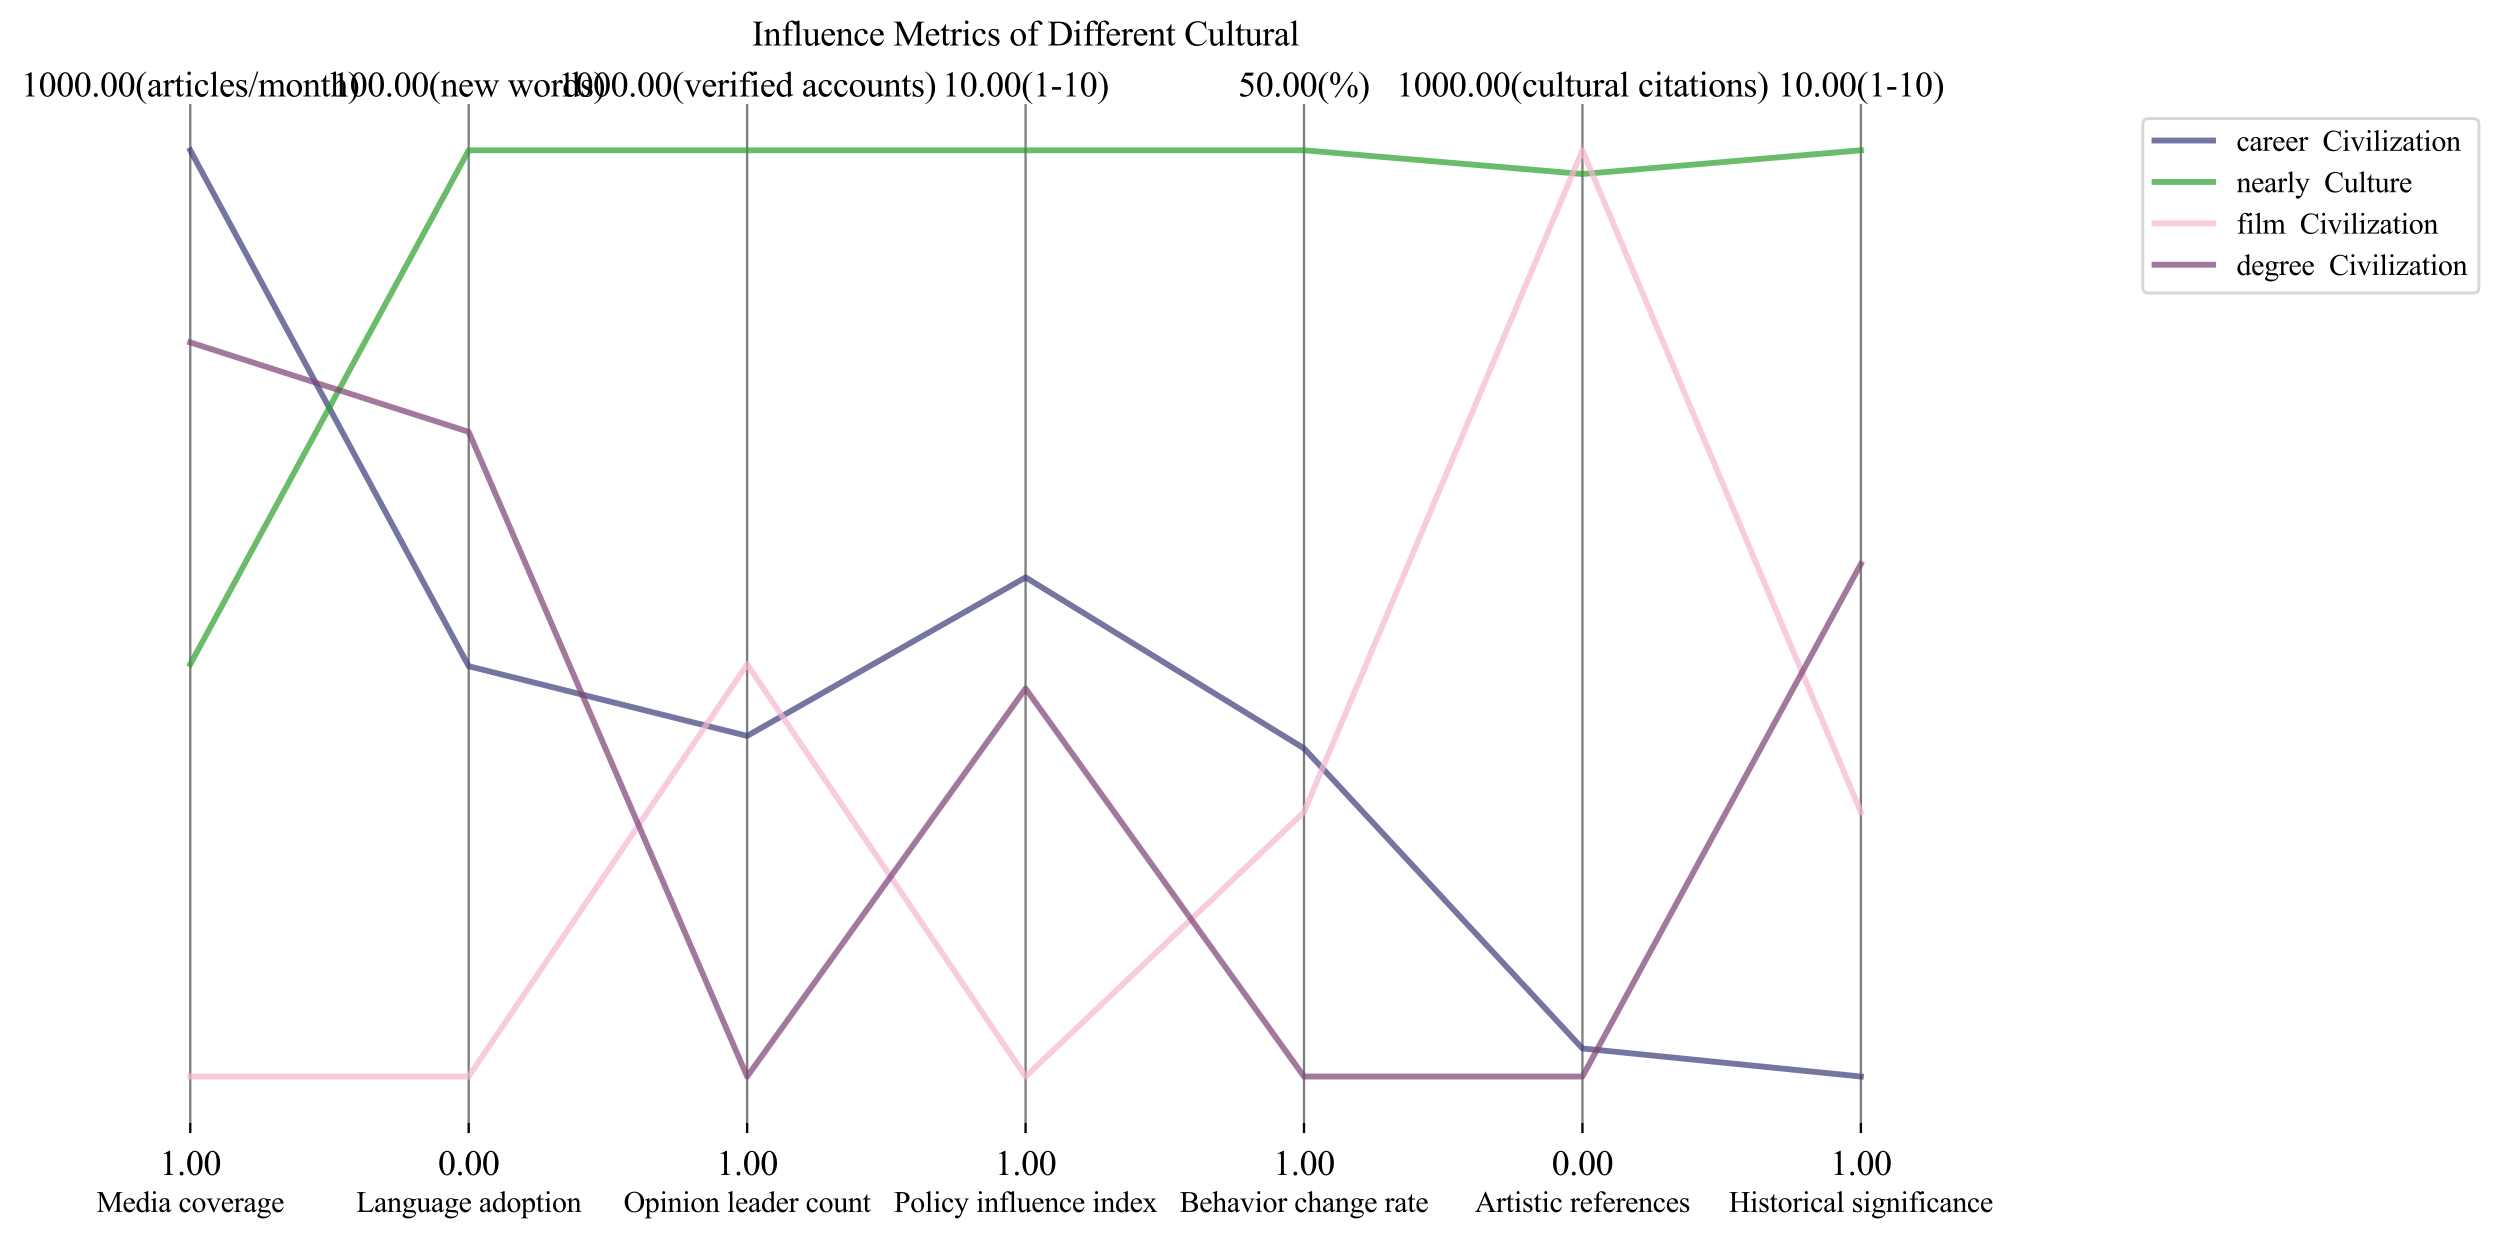 <?xml version="1.0" encoding="utf-8" standalone="no"?>
<!DOCTYPE svg PUBLIC "-//W3C//DTD SVG 1.1//EN"
  "http://www.w3.org/Graphics/SVG/1.1/DTD/svg11.dtd">
<svg xmlns:xlink="http://www.w3.org/1999/xlink" width="854.325pt" height="423.514pt" viewBox="0 0 854.325 423.514" xmlns="http://www.w3.org/2000/svg" version="1.1">
 <defs>
  <style type="text/css">*{stroke-linejoin: round; stroke-linecap: butt}</style>
 </defs>
 <g id="figure_1">
  <g id="patch_1">
   <path d="M 0 423.514 
L 854.325 423.514 
L 854.325 0 
L 0 0 
z
" style="fill: #ffffff"/>
  </g>
  <g id="axes_1">
   <g id="patch_2">
    <path d="M 36.475 383.712 
L 664.462 383.712 
L 664.462 35.532 
L 36.475 35.532 
z
" style="fill: #ffffff"/>
   </g>
   <g id="matplotlib.axis_1">
    <g id="xtick_1">
     <g id="line2d_1">
      <defs>
       <path id="m6f5f447e41" d="M 0 0 
L 0 3.5 
" style="stroke: #000000; stroke-width: 0.8"/>
      </defs>
      <g>
       <use xlink:href="#m6f5f447e41" x="65.02" y="383.712" style="stroke: #000000; stroke-width: 0.8"/>
      </g>
     </g>
     <g id="text_1">
      <!-- Media coverage -->
      <g transform="translate(32.953 414.156) scale(0.1 -0.1)">
       <defs>
        <path id="TimesNewRomanPSMT-4d" d="M 2619 0 
L 981 3566 
L 981 734 
Q 981 344 1066 247 
Q 1181 116 1431 116 
L 1581 116 
L 1581 0 
L 106 0 
L 106 116 
L 256 116 
Q 525 116 638 278 
Q 706 378 706 734 
L 706 3503 
Q 706 3784 644 3909 
Q 600 4000 483 4061 
Q 366 4122 106 4122 
L 106 4238 
L 1306 4238 
L 2844 922 
L 4356 4238 
L 5556 4238 
L 5556 4122 
L 5409 4122 
Q 5138 4122 5025 3959 
Q 4956 3859 4956 3503 
L 4956 734 
Q 4956 344 5044 247 
Q 5159 116 5409 116 
L 5556 116 
L 5556 0 
L 3756 0 
L 3756 116 
L 3906 116 
Q 4178 116 4288 278 
Q 4356 378 4356 734 
L 4356 3566 
L 2722 0 
L 2619 0 
z
" transform="scale(0.016)"/>
        <path id="TimesNewRomanPSMT-65" d="M 681 1784 
Q 678 1147 991 784 
Q 1303 422 1725 422 
Q 2006 422 2214 576 
Q 2422 731 2563 1106 
L 2659 1044 
Q 2594 616 2278 264 
Q 1963 -88 1488 -88 
Q 972 -88 605 314 
Q 238 716 238 1394 
Q 238 2128 614 2539 
Q 991 2950 1559 2950 
Q 2041 2950 2350 2633 
Q 2659 2316 2659 1784 
L 681 1784 
z
M 681 1966 
L 2006 1966 
Q 1991 2241 1941 2353 
Q 1863 2528 1708 2628 
Q 1553 2728 1384 2728 
Q 1125 2728 920 2526 
Q 716 2325 681 1966 
z
" transform="scale(0.016)"/>
        <path id="TimesNewRomanPSMT-64" d="M 2222 322 
Q 2013 103 1813 7 
Q 1613 -88 1381 -88 
Q 913 -88 563 304 
Q 213 697 213 1313 
Q 213 1928 600 2439 
Q 988 2950 1597 2950 
Q 1975 2950 2222 2709 
L 2222 3238 
Q 2222 3728 2198 3840 
Q 2175 3953 2125 3993 
Q 2075 4034 2000 4034 
Q 1919 4034 1784 3984 
L 1744 4094 
L 2597 4444 
L 2738 4444 
L 2738 1134 
Q 2738 631 2761 520 
Q 2784 409 2836 365 
Q 2888 322 2956 322 
Q 3041 322 3181 375 
L 3216 266 
L 2366 -88 
L 2222 -88 
L 2222 322 
z
M 2222 541 
L 2222 2016 
Q 2203 2228 2109 2403 
Q 2016 2578 1861 2667 
Q 1706 2756 1559 2756 
Q 1284 2756 1069 2509 
Q 784 2184 784 1559 
Q 784 928 1059 592 
Q 1334 256 1672 256 
Q 1956 256 2222 541 
z
" transform="scale(0.016)"/>
        <path id="TimesNewRomanPSMT-69" d="M 928 4444 
Q 1059 4444 1151 4351 
Q 1244 4259 1244 4128 
Q 1244 3997 1151 3903 
Q 1059 3809 928 3809 
Q 797 3809 703 3903 
Q 609 3997 609 4128 
Q 609 4259 701 4351 
Q 794 4444 928 4444 
z
M 1188 2947 
L 1188 647 
Q 1188 378 1227 289 
Q 1266 200 1342 156 
Q 1419 113 1622 113 
L 1622 0 
L 231 0 
L 231 113 
Q 441 113 512 153 
Q 584 194 626 287 
Q 669 381 669 647 
L 669 1750 
Q 669 2216 641 2353 
Q 619 2453 572 2492 
Q 525 2531 444 2531 
Q 356 2531 231 2484 
L 188 2597 
L 1050 2947 
L 1188 2947 
z
" transform="scale(0.016)"/>
        <path id="TimesNewRomanPSMT-61" d="M 1822 413 
Q 1381 72 1269 19 
Q 1100 -59 909 -59 
Q 613 -59 420 144 
Q 228 347 228 678 
Q 228 888 322 1041 
Q 450 1253 767 1440 
Q 1084 1628 1822 1897 
L 1822 2009 
Q 1822 2438 1686 2597 
Q 1550 2756 1291 2756 
Q 1094 2756 978 2650 
Q 859 2544 859 2406 
L 866 2225 
Q 866 2081 792 2003 
Q 719 1925 600 1925 
Q 484 1925 411 2006 
Q 338 2088 338 2228 
Q 338 2497 613 2722 
Q 888 2947 1384 2947 
Q 1766 2947 2009 2819 
Q 2194 2722 2281 2516 
Q 2338 2381 2338 1966 
L 2338 994 
Q 2338 584 2353 492 
Q 2369 400 2405 369 
Q 2441 338 2488 338 
Q 2538 338 2575 359 
Q 2641 400 2828 588 
L 2828 413 
Q 2478 -56 2159 -56 
Q 2006 -56 1915 50 
Q 1825 156 1822 413 
z
M 1822 616 
L 1822 1706 
Q 1350 1519 1213 1441 
Q 966 1303 859 1153 
Q 753 1003 753 825 
Q 753 600 887 451 
Q 1022 303 1197 303 
Q 1434 303 1822 616 
z
" transform="scale(0.016)"/>
        <path id="TimesNewRomanPSMT-20" transform="scale(0.016)"/>
        <path id="TimesNewRomanPSMT-63" d="M 2631 1088 
Q 2516 522 2178 217 
Q 1841 -88 1431 -88 
Q 944 -88 581 321 
Q 219 731 219 1428 
Q 219 2103 620 2525 
Q 1022 2947 1584 2947 
Q 2006 2947 2278 2723 
Q 2550 2500 2550 2259 
Q 2550 2141 2473 2067 
Q 2397 1994 2259 1994 
Q 2075 1994 1981 2113 
Q 1928 2178 1911 2362 
Q 1894 2547 1784 2644 
Q 1675 2738 1481 2738 
Q 1169 2738 978 2506 
Q 725 2200 725 1697 
Q 725 1184 976 792 
Q 1228 400 1656 400 
Q 1963 400 2206 609 
Q 2378 753 2541 1131 
L 2631 1088 
z
" transform="scale(0.016)"/>
        <path id="TimesNewRomanPSMT-6f" d="M 1600 2947 
Q 2250 2947 2644 2453 
Q 2978 2031 2978 1484 
Q 2978 1100 2793 706 
Q 2609 313 2286 112 
Q 1963 -88 1566 -88 
Q 919 -88 538 428 
Q 216 863 216 1403 
Q 216 1797 411 2186 
Q 606 2575 925 2761 
Q 1244 2947 1600 2947 
z
M 1503 2744 
Q 1338 2744 1170 2645 
Q 1003 2547 900 2300 
Q 797 2053 797 1666 
Q 797 1041 1045 587 
Q 1294 134 1700 134 
Q 2003 134 2200 384 
Q 2397 634 2397 1244 
Q 2397 2006 2069 2444 
Q 1847 2744 1503 2744 
z
" transform="scale(0.016)"/>
        <path id="TimesNewRomanPSMT-76" d="M 53 2863 
L 1400 2863 
L 1400 2747 
L 1313 2747 
Q 1191 2747 1127 2687 
Q 1063 2628 1063 2528 
Q 1063 2419 1128 2269 
L 1794 688 
L 2463 2328 
Q 2534 2503 2534 2594 
Q 2534 2638 2509 2666 
Q 2475 2713 2422 2730 
Q 2369 2747 2206 2747 
L 2206 2863 
L 3141 2863 
L 3141 2747 
Q 2978 2734 2916 2681 
Q 2806 2588 2719 2369 
L 1703 -88 
L 1575 -88 
L 553 2328 
Q 484 2497 421 2570 
Q 359 2644 263 2694 
Q 209 2722 53 2747 
L 53 2863 
z
" transform="scale(0.016)"/>
        <path id="TimesNewRomanPSMT-72" d="M 1038 2947 
L 1038 2303 
Q 1397 2947 1775 2947 
Q 1947 2947 2059 2842 
Q 2172 2738 2172 2600 
Q 2172 2478 2090 2393 
Q 2009 2309 1897 2309 
Q 1788 2309 1652 2417 
Q 1516 2525 1450 2525 
Q 1394 2525 1328 2463 
Q 1188 2334 1038 2041 
L 1038 669 
Q 1038 431 1097 309 
Q 1138 225 1241 169 
Q 1344 113 1538 113 
L 1538 0 
L 72 0 
L 72 113 
Q 291 113 397 181 
Q 475 231 506 341 
Q 522 394 522 644 
L 522 1753 
Q 522 2253 501 2348 
Q 481 2444 426 2487 
Q 372 2531 291 2531 
Q 194 2531 72 2484 
L 41 2597 
L 906 2947 
L 1038 2947 
z
" transform="scale(0.016)"/>
        <path id="TimesNewRomanPSMT-67" d="M 966 1044 
Q 703 1172 562 1401 
Q 422 1631 422 1909 
Q 422 2334 742 2640 
Q 1063 2947 1563 2947 
Q 1972 2947 2272 2747 
L 2878 2747 
Q 3013 2747 3034 2739 
Q 3056 2731 3066 2713 
Q 3084 2684 3084 2613 
Q 3084 2531 3069 2500 
Q 3059 2484 3036 2475 
Q 3013 2466 2878 2466 
L 2506 2466 
Q 2681 2241 2681 1891 
Q 2681 1491 2375 1206 
Q 2069 922 1553 922 
Q 1341 922 1119 984 
Q 981 866 932 777 
Q 884 688 884 625 
Q 884 572 936 522 
Q 988 472 1138 450 
Q 1225 438 1575 428 
Q 2219 413 2409 384 
Q 2700 344 2873 169 
Q 3047 -6 3047 -263 
Q 3047 -616 2716 -925 
Q 2228 -1381 1444 -1381 
Q 841 -1381 425 -1109 
Q 191 -953 191 -784 
Q 191 -709 225 -634 
Q 278 -519 444 -313 
Q 466 -284 763 25 
Q 600 122 533 198 
Q 466 275 466 372 
Q 466 481 555 628 
Q 644 775 966 1044 
z
M 1509 2797 
Q 1278 2797 1122 2612 
Q 966 2428 966 2047 
Q 966 1553 1178 1281 
Q 1341 1075 1591 1075 
Q 1828 1075 1981 1253 
Q 2134 1431 2134 1813 
Q 2134 2309 1919 2591 
Q 1759 2797 1509 2797 
z
M 934 0 
Q 788 -159 713 -296 
Q 638 -434 638 -550 
Q 638 -700 819 -813 
Q 1131 -1006 1722 -1006 
Q 2284 -1006 2551 -807 
Q 2819 -609 2819 -384 
Q 2819 -222 2659 -153 
Q 2497 -84 2016 -72 
Q 1313 -53 934 0 
z
" transform="scale(0.016)"/>
       </defs>
       <use xlink:href="#TimesNewRomanPSMT-4d"/>
       <use xlink:href="#TimesNewRomanPSMT-65" transform="translate(88.916 0)"/>
       <use xlink:href="#TimesNewRomanPSMT-64" transform="translate(133.301 0)"/>
       <use xlink:href="#TimesNewRomanPSMT-69" transform="translate(183.301 0)"/>
       <use xlink:href="#TimesNewRomanPSMT-61" transform="translate(211.084 0)"/>
       <use xlink:href="#TimesNewRomanPSMT-20" transform="translate(255.469 0)"/>
       <use xlink:href="#TimesNewRomanPSMT-63" transform="translate(280.469 0)"/>
       <use xlink:href="#TimesNewRomanPSMT-6f" transform="translate(324.854 0)"/>
       <use xlink:href="#TimesNewRomanPSMT-76" transform="translate(374.854 0)"/>
       <use xlink:href="#TimesNewRomanPSMT-65" transform="translate(424.854 0)"/>
       <use xlink:href="#TimesNewRomanPSMT-72" transform="translate(469.238 0)"/>
       <use xlink:href="#TimesNewRomanPSMT-61" transform="translate(502.539 0)"/>
       <use xlink:href="#TimesNewRomanPSMT-67" transform="translate(546.924 0)"/>
       <use xlink:href="#TimesNewRomanPSMT-65" transform="translate(596.924 0)"/>
      </g>
     </g>
    </g>
    <g id="xtick_2">
     <g id="line2d_2">
      <g>
       <use xlink:href="#m6f5f447e41" x="160.17" y="383.712" style="stroke: #000000; stroke-width: 0.8"/>
      </g>
     </g>
     <g id="text_2">
      <!-- Language adoption -->
      <g transform="translate(121.71 414.156) scale(0.1 -0.1)">
       <defs>
        <path id="TimesNewRomanPSMT-4c" d="M 3669 1172 
L 3772 1150 
L 3409 0 
L 128 0 
L 128 116 
L 288 116 
Q 556 116 672 291 
Q 738 391 738 753 
L 738 3488 
Q 738 3884 650 3984 
Q 528 4122 288 4122 
L 128 4122 
L 128 4238 
L 2047 4238 
L 2047 4122 
Q 1709 4125 1573 4059 
Q 1438 3994 1388 3894 
Q 1338 3794 1338 3416 
L 1338 753 
Q 1338 494 1388 397 
Q 1425 331 1503 300 
Q 1581 269 1991 269 
L 2300 269 
Q 2788 269 2984 341 
Q 3181 413 3343 595 
Q 3506 778 3669 1172 
z
" transform="scale(0.016)"/>
        <path id="TimesNewRomanPSMT-6e" d="M 1034 2341 
Q 1538 2947 1994 2947 
Q 2228 2947 2397 2830 
Q 2566 2713 2666 2444 
Q 2734 2256 2734 1869 
L 2734 647 
Q 2734 375 2778 278 
Q 2813 200 2889 156 
Q 2966 113 3172 113 
L 3172 0 
L 1756 0 
L 1756 113 
L 1816 113 
Q 2016 113 2095 173 
Q 2175 234 2206 353 
Q 2219 400 2219 647 
L 2219 1819 
Q 2219 2209 2117 2386 
Q 2016 2563 1775 2563 
Q 1403 2563 1034 2156 
L 1034 647 
Q 1034 356 1069 288 
Q 1113 197 1189 155 
Q 1266 113 1500 113 
L 1500 0 
L 84 0 
L 84 113 
L 147 113 
Q 366 113 442 223 
Q 519 334 519 647 
L 519 1709 
Q 519 2225 495 2337 
Q 472 2450 423 2490 
Q 375 2531 294 2531 
Q 206 2531 84 2484 
L 38 2597 
L 900 2947 
L 1034 2947 
L 1034 2341 
z
" transform="scale(0.016)"/>
        <path id="TimesNewRomanPSMT-75" d="M 2709 2863 
L 2709 1128 
Q 2709 631 2732 520 
Q 2756 409 2807 365 
Q 2859 322 2928 322 
Q 3025 322 3147 375 
L 3191 266 
L 2334 -88 
L 2194 -88 
L 2194 519 
Q 1825 119 1631 15 
Q 1438 -88 1222 -88 
Q 981 -88 804 51 
Q 628 191 559 409 
Q 491 628 491 1028 
L 491 2306 
Q 491 2509 447 2587 
Q 403 2666 317 2708 
Q 231 2750 6 2747 
L 6 2863 
L 1009 2863 
L 1009 947 
Q 1009 547 1148 422 
Q 1288 297 1484 297 
Q 1619 297 1789 381 
Q 1959 466 2194 703 
L 2194 2325 
Q 2194 2569 2105 2655 
Q 2016 2741 1734 2747 
L 1734 2863 
L 2709 2863 
z
" transform="scale(0.016)"/>
        <path id="TimesNewRomanPSMT-70" d="M -6 2578 
L 875 2934 
L 994 2934 
L 994 2266 
Q 1216 2644 1439 2795 
Q 1663 2947 1909 2947 
Q 2341 2947 2628 2609 
Q 2981 2197 2981 1534 
Q 2981 794 2556 309 
Q 2206 -88 1675 -88 
Q 1444 -88 1275 -22 
Q 1150 25 994 166 
L 994 -706 
Q 994 -1000 1030 -1079 
Q 1066 -1159 1155 -1206 
Q 1244 -1253 1478 -1253 
L 1478 -1369 
L -22 -1369 
L -22 -1253 
L 56 -1253 
Q 228 -1256 350 -1188 
Q 409 -1153 442 -1076 
Q 475 -1000 475 -688 
L 475 2019 
Q 475 2297 450 2372 
Q 425 2447 370 2484 
Q 316 2522 222 2522 
Q 147 2522 31 2478 
L -6 2578 
z
M 994 2081 
L 994 1013 
Q 994 666 1022 556 
Q 1066 375 1236 237 
Q 1406 100 1666 100 
Q 1978 100 2172 344 
Q 2425 663 2425 1241 
Q 2425 1897 2138 2250 
Q 1938 2494 1663 2494 
Q 1513 2494 1366 2419 
Q 1253 2363 994 2081 
z
" transform="scale(0.016)"/>
        <path id="TimesNewRomanPSMT-74" d="M 1031 3803 
L 1031 2863 
L 1700 2863 
L 1700 2644 
L 1031 2644 
L 1031 788 
Q 1031 509 1111 412 
Q 1191 316 1316 316 
Q 1419 316 1516 380 
Q 1613 444 1666 569 
L 1788 569 
Q 1678 263 1478 108 
Q 1278 -47 1066 -47 
Q 922 -47 784 33 
Q 647 113 581 261 
Q 516 409 516 719 
L 516 2644 
L 63 2644 
L 63 2747 
Q 234 2816 414 2980 
Q 594 3144 734 3369 
Q 806 3488 934 3803 
L 1031 3803 
z
" transform="scale(0.016)"/>
       </defs>
       <use xlink:href="#TimesNewRomanPSMT-4c"/>
       <use xlink:href="#TimesNewRomanPSMT-61" transform="translate(61.084 0)"/>
       <use xlink:href="#TimesNewRomanPSMT-6e" transform="translate(105.469 0)"/>
       <use xlink:href="#TimesNewRomanPSMT-67" transform="translate(155.469 0)"/>
       <use xlink:href="#TimesNewRomanPSMT-75" transform="translate(205.469 0)"/>
       <use xlink:href="#TimesNewRomanPSMT-61" transform="translate(255.469 0)"/>
       <use xlink:href="#TimesNewRomanPSMT-67" transform="translate(299.854 0)"/>
       <use xlink:href="#TimesNewRomanPSMT-65" transform="translate(349.854 0)"/>
       <use xlink:href="#TimesNewRomanPSMT-20" transform="translate(394.238 0)"/>
       <use xlink:href="#TimesNewRomanPSMT-61" transform="translate(419.238 0)"/>
       <use xlink:href="#TimesNewRomanPSMT-64" transform="translate(463.623 0)"/>
       <use xlink:href="#TimesNewRomanPSMT-6f" transform="translate(513.623 0)"/>
       <use xlink:href="#TimesNewRomanPSMT-70" transform="translate(563.623 0)"/>
       <use xlink:href="#TimesNewRomanPSMT-74" transform="translate(613.623 0)"/>
       <use xlink:href="#TimesNewRomanPSMT-69" transform="translate(641.406 0)"/>
       <use xlink:href="#TimesNewRomanPSMT-6f" transform="translate(669.189 0)"/>
       <use xlink:href="#TimesNewRomanPSMT-6e" transform="translate(719.189 0)"/>
      </g>
     </g>
    </g>
    <g id="xtick_3">
     <g id="line2d_3">
      <g>
       <use xlink:href="#m6f5f447e41" x="255.319" y="383.712" style="stroke: #000000; stroke-width: 0.8"/>
      </g>
     </g>
     <g id="text_3">
      <!-- Opinion leader count -->
      <g transform="translate(213.109 414.156) scale(0.1 -0.1)">
       <defs>
        <path id="TimesNewRomanPSMT-4f" d="M 2341 4334 
Q 3166 4334 3770 3707 
Q 4375 3081 4375 2144 
Q 4375 1178 3765 540 
Q 3156 -97 2291 -97 
Q 1416 -97 820 525 
Q 225 1147 225 2134 
Q 225 3144 913 3781 
Q 1509 4334 2341 4334 
z
M 2281 4106 
Q 1713 4106 1369 3684 
Q 941 3159 941 2147 
Q 941 1109 1384 550 
Q 1725 125 2284 125 
Q 2881 125 3270 590 
Q 3659 1056 3659 2059 
Q 3659 3147 3231 3681 
Q 2888 4106 2281 4106 
z
" transform="scale(0.016)"/>
        <path id="TimesNewRomanPSMT-6c" d="M 1184 4444 
L 1184 647 
Q 1184 378 1223 290 
Q 1263 203 1344 158 
Q 1425 113 1647 113 
L 1647 0 
L 244 0 
L 244 113 
Q 441 113 512 153 
Q 584 194 625 287 
Q 666 381 666 647 
L 666 3247 
Q 666 3731 644 3842 
Q 622 3953 573 3993 
Q 525 4034 450 4034 
Q 369 4034 244 3984 
L 191 4094 
L 1044 4444 
L 1184 4444 
z
" transform="scale(0.016)"/>
       </defs>
       <use xlink:href="#TimesNewRomanPSMT-4f"/>
       <use xlink:href="#TimesNewRomanPSMT-70" transform="translate(72.217 0)"/>
       <use xlink:href="#TimesNewRomanPSMT-69" transform="translate(122.217 0)"/>
       <use xlink:href="#TimesNewRomanPSMT-6e" transform="translate(150 0)"/>
       <use xlink:href="#TimesNewRomanPSMT-69" transform="translate(200 0)"/>
       <use xlink:href="#TimesNewRomanPSMT-6f" transform="translate(227.783 0)"/>
       <use xlink:href="#TimesNewRomanPSMT-6e" transform="translate(277.783 0)"/>
       <use xlink:href="#TimesNewRomanPSMT-20" transform="translate(327.783 0)"/>
       <use xlink:href="#TimesNewRomanPSMT-6c" transform="translate(352.783 0)"/>
       <use xlink:href="#TimesNewRomanPSMT-65" transform="translate(380.566 0)"/>
       <use xlink:href="#TimesNewRomanPSMT-61" transform="translate(424.951 0)"/>
       <use xlink:href="#TimesNewRomanPSMT-64" transform="translate(469.336 0)"/>
       <use xlink:href="#TimesNewRomanPSMT-65" transform="translate(519.336 0)"/>
       <use xlink:href="#TimesNewRomanPSMT-72" transform="translate(563.721 0)"/>
       <use xlink:href="#TimesNewRomanPSMT-20" transform="translate(597.021 0)"/>
       <use xlink:href="#TimesNewRomanPSMT-63" transform="translate(622.021 0)"/>
       <use xlink:href="#TimesNewRomanPSMT-6f" transform="translate(666.406 0)"/>
       <use xlink:href="#TimesNewRomanPSMT-75" transform="translate(716.406 0)"/>
       <use xlink:href="#TimesNewRomanPSMT-6e" transform="translate(766.406 0)"/>
       <use xlink:href="#TimesNewRomanPSMT-74" transform="translate(816.406 0)"/>
      </g>
     </g>
    </g>
    <g id="xtick_4">
     <g id="line2d_4">
      <g>
       <use xlink:href="#m6f5f447e41" x="350.469" y="383.712" style="stroke: #000000; stroke-width: 0.8"/>
      </g>
     </g>
     <g id="text_4">
      <!-- Policy influence index -->
      <g transform="translate(305.48 414.156) scale(0.1 -0.1)">
       <defs>
        <path id="TimesNewRomanPSMT-50" d="M 1313 1984 
L 1313 750 
Q 1313 350 1400 253 
Q 1519 116 1759 116 
L 1922 116 
L 1922 0 
L 106 0 
L 106 116 
L 266 116 
Q 534 116 650 291 
Q 713 388 713 750 
L 713 3488 
Q 713 3888 628 3984 
Q 506 4122 266 4122 
L 106 4122 
L 106 4238 
L 1659 4238 
Q 2228 4238 2556 4120 
Q 2884 4003 3109 3725 
Q 3334 3447 3334 3066 
Q 3334 2547 2992 2222 
Q 2650 1897 2025 1897 
Q 1872 1897 1694 1919 
Q 1516 1941 1313 1984 
z
M 1313 2163 
Q 1478 2131 1606 2115 
Q 1734 2100 1825 2100 
Q 2150 2100 2386 2351 
Q 2622 2603 2622 3003 
Q 2622 3278 2509 3514 
Q 2397 3750 2190 3867 
Q 1984 3984 1722 3984 
Q 1563 3984 1313 3925 
L 1313 2163 
z
" transform="scale(0.016)"/>
        <path id="TimesNewRomanPSMT-79" d="M 38 2863 
L 1372 2863 
L 1372 2747 
L 1306 2747 
Q 1166 2747 1095 2686 
Q 1025 2625 1025 2534 
Q 1025 2413 1128 2197 
L 1825 753 
L 2466 2334 
Q 2519 2463 2519 2588 
Q 2519 2644 2497 2672 
Q 2472 2706 2419 2726 
Q 2366 2747 2231 2747 
L 2231 2863 
L 3163 2863 
L 3163 2747 
Q 3047 2734 2984 2696 
Q 2922 2659 2847 2556 
Q 2819 2513 2741 2316 
L 1575 -541 
Q 1406 -956 1132 -1168 
Q 859 -1381 606 -1381 
Q 422 -1381 303 -1275 
Q 184 -1169 184 -1031 
Q 184 -900 270 -820 
Q 356 -741 506 -741 
Q 609 -741 788 -809 
Q 913 -856 944 -856 
Q 1038 -856 1148 -759 
Q 1259 -663 1372 -384 
L 1575 113 
L 547 2272 
Q 500 2369 397 2513 
Q 319 2622 269 2659 
Q 197 2709 38 2747 
L 38 2863 
z
" transform="scale(0.016)"/>
        <path id="TimesNewRomanPSMT-66" d="M 1319 2638 
L 1319 756 
Q 1319 356 1406 250 
Q 1522 113 1716 113 
L 1975 113 
L 1975 0 
L 266 0 
L 266 113 
L 394 113 
Q 519 113 622 175 
Q 725 238 764 344 
Q 803 450 803 756 
L 803 2638 
L 247 2638 
L 247 2863 
L 803 2863 
L 803 3050 
Q 803 3478 940 3775 
Q 1078 4072 1361 4255 
Q 1644 4438 1997 4438 
Q 2325 4438 2600 4225 
Q 2781 4084 2781 3909 
Q 2781 3816 2700 3733 
Q 2619 3650 2525 3650 
Q 2453 3650 2373 3701 
Q 2294 3753 2178 3923 
Q 2063 4094 1966 4153 
Q 1869 4213 1750 4213 
Q 1606 4213 1506 4136 
Q 1406 4059 1362 3898 
Q 1319 3738 1319 3069 
L 1319 2863 
L 2056 2863 
L 2056 2638 
L 1319 2638 
z
" transform="scale(0.016)"/>
        <path id="TimesNewRomanPSMT-78" d="M 84 2863 
L 1431 2863 
L 1431 2747 
Q 1303 2747 1251 2703 
Q 1200 2659 1200 2588 
Q 1200 2513 1309 2356 
Q 1344 2306 1413 2200 
L 1616 1875 
L 1850 2200 
Q 2075 2509 2075 2591 
Q 2075 2656 2022 2701 
Q 1969 2747 1850 2747 
L 1850 2863 
L 2819 2863 
L 2819 2747 
Q 2666 2738 2553 2663 
Q 2400 2556 2134 2200 
L 1744 1678 
L 2456 653 
Q 2719 275 2831 198 
Q 2944 122 3122 113 
L 3122 0 
L 1772 0 
L 1772 113 
Q 1913 113 1991 175 
Q 2050 219 2050 291 
Q 2050 363 1850 653 
L 1431 1266 
L 972 653 
Q 759 369 759 316 
Q 759 241 829 180 
Q 900 119 1041 113 
L 1041 0 
L 106 0 
L 106 113 
Q 219 128 303 191 
Q 422 281 703 653 
L 1303 1450 
L 759 2238 
Q 528 2575 401 2661 
Q 275 2747 84 2747 
L 84 2863 
z
" transform="scale(0.016)"/>
       </defs>
       <use xlink:href="#TimesNewRomanPSMT-50"/>
       <use xlink:href="#TimesNewRomanPSMT-6f" transform="translate(55.615 0)"/>
       <use xlink:href="#TimesNewRomanPSMT-6c" transform="translate(105.615 0)"/>
       <use xlink:href="#TimesNewRomanPSMT-69" transform="translate(133.398 0)"/>
       <use xlink:href="#TimesNewRomanPSMT-63" transform="translate(161.182 0)"/>
       <use xlink:href="#TimesNewRomanPSMT-79" transform="translate(205.566 0)"/>
       <use xlink:href="#TimesNewRomanPSMT-20" transform="translate(255.566 0)"/>
       <use xlink:href="#TimesNewRomanPSMT-69" transform="translate(280.566 0)"/>
       <use xlink:href="#TimesNewRomanPSMT-6e" transform="translate(308.35 0)"/>
       <use xlink:href="#TimesNewRomanPSMT-66" transform="translate(358.35 0)"/>
       <use xlink:href="#TimesNewRomanPSMT-6c" transform="translate(391.65 0)"/>
       <use xlink:href="#TimesNewRomanPSMT-75" transform="translate(419.434 0)"/>
       <use xlink:href="#TimesNewRomanPSMT-65" transform="translate(469.434 0)"/>
       <use xlink:href="#TimesNewRomanPSMT-6e" transform="translate(513.818 0)"/>
       <use xlink:href="#TimesNewRomanPSMT-63" transform="translate(563.818 0)"/>
       <use xlink:href="#TimesNewRomanPSMT-65" transform="translate(608.203 0)"/>
       <use xlink:href="#TimesNewRomanPSMT-20" transform="translate(652.588 0)"/>
       <use xlink:href="#TimesNewRomanPSMT-69" transform="translate(677.588 0)"/>
       <use xlink:href="#TimesNewRomanPSMT-6e" transform="translate(705.371 0)"/>
       <use xlink:href="#TimesNewRomanPSMT-64" transform="translate(755.371 0)"/>
       <use xlink:href="#TimesNewRomanPSMT-65" transform="translate(805.371 0)"/>
       <use xlink:href="#TimesNewRomanPSMT-78" transform="translate(849.756 0)"/>
      </g>
     </g>
    </g>
    <g id="xtick_5">
     <g id="line2d_5">
      <g>
       <use xlink:href="#m6f5f447e41" x="445.618" y="383.712" style="stroke: #000000; stroke-width: 0.8"/>
      </g>
     </g>
     <g id="text_5">
      <!-- Behavior change rate -->
      <g transform="translate(403.138 414.156) scale(0.1 -0.1)">
       <defs>
        <path id="TimesNewRomanPSMT-42" d="M 2956 2163 
Q 3397 2069 3616 1863 
Q 3919 1575 3919 1159 
Q 3919 844 3719 555 
Q 3519 266 3170 133 
Q 2822 0 2106 0 
L 106 0 
L 106 116 
L 266 116 
Q 531 116 647 284 
Q 719 394 719 750 
L 719 3488 
Q 719 3881 628 3984 
Q 506 4122 266 4122 
L 106 4122 
L 106 4238 
L 1938 4238 
Q 2450 4238 2759 4163 
Q 3228 4050 3475 3764 
Q 3722 3478 3722 3106 
Q 3722 2788 3528 2536 
Q 3334 2284 2956 2163 
z
M 1319 2331 
Q 1434 2309 1582 2298 
Q 1731 2288 1909 2288 
Q 2366 2288 2595 2386 
Q 2825 2484 2947 2687 
Q 3069 2891 3069 3131 
Q 3069 3503 2766 3765 
Q 2463 4028 1881 4028 
Q 1569 4028 1319 3959 
L 1319 2331 
z
M 1319 306 
Q 1681 222 2034 222 
Q 2600 222 2897 476 
Q 3194 731 3194 1106 
Q 3194 1353 3059 1581 
Q 2925 1809 2622 1940 
Q 2319 2072 1872 2072 
Q 1678 2072 1540 2065 
Q 1403 2059 1319 2044 
L 1319 306 
z
" transform="scale(0.016)"/>
        <path id="TimesNewRomanPSMT-68" d="M 1041 4444 
L 1041 2350 
Q 1388 2731 1591 2839 
Q 1794 2947 1997 2947 
Q 2241 2947 2416 2812 
Q 2591 2678 2675 2391 
Q 2734 2191 2734 1659 
L 2734 647 
Q 2734 375 2778 275 
Q 2809 200 2884 156 
Q 2959 113 3159 113 
L 3159 0 
L 1753 0 
L 1753 113 
L 1819 113 
Q 2019 113 2097 173 
Q 2175 234 2206 353 
Q 2216 403 2216 647 
L 2216 1659 
Q 2216 2128 2167 2275 
Q 2119 2422 2012 2495 
Q 1906 2569 1756 2569 
Q 1603 2569 1437 2487 
Q 1272 2406 1041 2159 
L 1041 647 
Q 1041 353 1073 281 
Q 1106 209 1195 161 
Q 1284 113 1503 113 
L 1503 0 
L 84 0 
L 84 113 
Q 275 113 384 172 
Q 447 203 484 290 
Q 522 378 522 647 
L 522 3238 
Q 522 3728 498 3840 
Q 475 3953 426 3993 
Q 378 4034 297 4034 
Q 231 4034 84 3984 
L 41 4094 
L 897 4444 
L 1041 4444 
z
" transform="scale(0.016)"/>
       </defs>
       <use xlink:href="#TimesNewRomanPSMT-42"/>
       <use xlink:href="#TimesNewRomanPSMT-65" transform="translate(66.699 0)"/>
       <use xlink:href="#TimesNewRomanPSMT-68" transform="translate(111.084 0)"/>
       <use xlink:href="#TimesNewRomanPSMT-61" transform="translate(161.084 0)"/>
       <use xlink:href="#TimesNewRomanPSMT-76" transform="translate(205.469 0)"/>
       <use xlink:href="#TimesNewRomanPSMT-69" transform="translate(255.469 0)"/>
       <use xlink:href="#TimesNewRomanPSMT-6f" transform="translate(283.252 0)"/>
       <use xlink:href="#TimesNewRomanPSMT-72" transform="translate(333.252 0)"/>
       <use xlink:href="#TimesNewRomanPSMT-20" transform="translate(366.553 0)"/>
       <use xlink:href="#TimesNewRomanPSMT-63" transform="translate(391.553 0)"/>
       <use xlink:href="#TimesNewRomanPSMT-68" transform="translate(435.938 0)"/>
       <use xlink:href="#TimesNewRomanPSMT-61" transform="translate(485.938 0)"/>
       <use xlink:href="#TimesNewRomanPSMT-6e" transform="translate(530.322 0)"/>
       <use xlink:href="#TimesNewRomanPSMT-67" transform="translate(580.322 0)"/>
       <use xlink:href="#TimesNewRomanPSMT-65" transform="translate(630.322 0)"/>
       <use xlink:href="#TimesNewRomanPSMT-20" transform="translate(674.707 0)"/>
       <use xlink:href="#TimesNewRomanPSMT-72" transform="translate(699.707 0)"/>
       <use xlink:href="#TimesNewRomanPSMT-61" transform="translate(733.008 0)"/>
       <use xlink:href="#TimesNewRomanPSMT-74" transform="translate(777.393 0)"/>
       <use xlink:href="#TimesNewRomanPSMT-65" transform="translate(805.176 0)"/>
      </g>
     </g>
    </g>
    <g id="xtick_6">
     <g id="line2d_6">
      <g>
       <use xlink:href="#m6f5f447e41" x="540.768" y="383.712" style="stroke: #000000; stroke-width: 0.8"/>
      </g>
     </g>
     <g id="text_6">
      <!-- Artistic references -->
      <g transform="translate(503.982 414.156) scale(0.1 -0.1)">
       <defs>
        <path id="TimesNewRomanPSMT-41" d="M 2928 1419 
L 1288 1419 
L 1000 750 
Q 894 503 894 381 
Q 894 284 986 211 
Q 1078 138 1384 116 
L 1384 0 
L 50 0 
L 50 116 
Q 316 163 394 238 
Q 553 388 747 847 
L 2238 4334 
L 2347 4334 
L 3822 809 
Q 4000 384 4145 257 
Q 4291 131 4550 116 
L 4550 0 
L 2878 0 
L 2878 116 
Q 3131 128 3220 200 
Q 3309 272 3309 375 
Q 3309 513 3184 809 
L 2928 1419 
z
M 2841 1650 
L 2122 3363 
L 1384 1650 
L 2841 1650 
z
" transform="scale(0.016)"/>
        <path id="TimesNewRomanPSMT-73" d="M 2050 2947 
L 2050 1972 
L 1947 1972 
Q 1828 2431 1642 2597 
Q 1456 2763 1169 2763 
Q 950 2763 815 2647 
Q 681 2531 681 2391 
Q 681 2216 781 2091 
Q 878 1963 1175 1819 
L 1631 1597 
Q 2266 1288 2266 781 
Q 2266 391 1970 151 
Q 1675 -88 1309 -88 
Q 1047 -88 709 6 
Q 606 38 541 38 
Q 469 38 428 -44 
L 325 -44 
L 325 978 
L 428 978 
Q 516 541 762 319 
Q 1009 97 1316 97 
Q 1531 97 1667 223 
Q 1803 350 1803 528 
Q 1803 744 1651 891 
Q 1500 1038 1047 1263 
Q 594 1488 453 1669 
Q 313 1847 313 2119 
Q 313 2472 555 2709 
Q 797 2947 1181 2947 
Q 1350 2947 1591 2875 
Q 1750 2828 1803 2828 
Q 1853 2828 1881 2850 
Q 1909 2872 1947 2947 
L 2050 2947 
z
" transform="scale(0.016)"/>
       </defs>
       <use xlink:href="#TimesNewRomanPSMT-41"/>
       <use xlink:href="#TimesNewRomanPSMT-72" transform="translate(72.217 0)"/>
       <use xlink:href="#TimesNewRomanPSMT-74" transform="translate(105.518 0)"/>
       <use xlink:href="#TimesNewRomanPSMT-69" transform="translate(133.301 0)"/>
       <use xlink:href="#TimesNewRomanPSMT-73" transform="translate(161.084 0)"/>
       <use xlink:href="#TimesNewRomanPSMT-74" transform="translate(200 0)"/>
       <use xlink:href="#TimesNewRomanPSMT-69" transform="translate(227.783 0)"/>
       <use xlink:href="#TimesNewRomanPSMT-63" transform="translate(255.566 0)"/>
       <use xlink:href="#TimesNewRomanPSMT-20" transform="translate(299.951 0)"/>
       <use xlink:href="#TimesNewRomanPSMT-72" transform="translate(324.951 0)"/>
       <use xlink:href="#TimesNewRomanPSMT-65" transform="translate(358.252 0)"/>
       <use xlink:href="#TimesNewRomanPSMT-66" transform="translate(402.637 0)"/>
       <use xlink:href="#TimesNewRomanPSMT-65" transform="translate(435.938 0)"/>
       <use xlink:href="#TimesNewRomanPSMT-72" transform="translate(480.322 0)"/>
       <use xlink:href="#TimesNewRomanPSMT-65" transform="translate(513.623 0)"/>
       <use xlink:href="#TimesNewRomanPSMT-6e" transform="translate(558.008 0)"/>
       <use xlink:href="#TimesNewRomanPSMT-63" transform="translate(608.008 0)"/>
       <use xlink:href="#TimesNewRomanPSMT-65" transform="translate(652.393 0)"/>
       <use xlink:href="#TimesNewRomanPSMT-73" transform="translate(696.777 0)"/>
      </g>
     </g>
    </g>
    <g id="xtick_7">
     <g id="line2d_7">
      <g>
       <use xlink:href="#m6f5f447e41" x="635.917" y="383.712" style="stroke: #000000; stroke-width: 0.8"/>
      </g>
     </g>
     <g id="text_7">
      <!-- Historical significance -->
      <g transform="translate(590.794 414.156) scale(0.1 -0.1)">
       <defs>
        <path id="TimesNewRomanPSMT-48" d="M 1316 2272 
L 3284 2272 
L 3284 3484 
Q 3284 3809 3244 3913 
Q 3213 3991 3113 4047 
Q 2978 4122 2828 4122 
L 2678 4122 
L 2678 4238 
L 4491 4238 
L 4491 4122 
L 4341 4122 
Q 4191 4122 4056 4050 
Q 3956 4000 3920 3898 
Q 3884 3797 3884 3484 
L 3884 750 
Q 3884 428 3925 325 
Q 3956 247 4053 191 
Q 4191 116 4341 116 
L 4491 116 
L 4491 0 
L 2678 0 
L 2678 116 
L 2828 116 
Q 3088 116 3206 269 
Q 3284 369 3284 750 
L 3284 2041 
L 1316 2041 
L 1316 750 
Q 1316 428 1356 325 
Q 1388 247 1488 191 
Q 1622 116 1772 116 
L 1925 116 
L 1925 0 
L 109 0 
L 109 116 
L 259 116 
Q 522 116 641 269 
Q 716 369 716 750 
L 716 3484 
Q 716 3809 675 3913 
Q 644 3991 547 4047 
Q 409 4122 259 4122 
L 109 4122 
L 109 4238 
L 1925 4238 
L 1925 4122 
L 1772 4122 
Q 1622 4122 1488 4050 
Q 1391 4000 1353 3898 
Q 1316 3797 1316 3484 
L 1316 2272 
z
" transform="scale(0.016)"/>
       </defs>
       <use xlink:href="#TimesNewRomanPSMT-48"/>
       <use xlink:href="#TimesNewRomanPSMT-69" transform="translate(72.217 0)"/>
       <use xlink:href="#TimesNewRomanPSMT-73" transform="translate(100 0)"/>
       <use xlink:href="#TimesNewRomanPSMT-74" transform="translate(138.916 0)"/>
       <use xlink:href="#TimesNewRomanPSMT-6f" transform="translate(166.699 0)"/>
       <use xlink:href="#TimesNewRomanPSMT-72" transform="translate(216.699 0)"/>
       <use xlink:href="#TimesNewRomanPSMT-69" transform="translate(250 0)"/>
       <use xlink:href="#TimesNewRomanPSMT-63" transform="translate(277.783 0)"/>
       <use xlink:href="#TimesNewRomanPSMT-61" transform="translate(322.168 0)"/>
       <use xlink:href="#TimesNewRomanPSMT-6c" transform="translate(366.553 0)"/>
       <use xlink:href="#TimesNewRomanPSMT-20" transform="translate(394.336 0)"/>
       <use xlink:href="#TimesNewRomanPSMT-73" transform="translate(419.336 0)"/>
       <use xlink:href="#TimesNewRomanPSMT-69" transform="translate(458.252 0)"/>
       <use xlink:href="#TimesNewRomanPSMT-67" transform="translate(486.035 0)"/>
       <use xlink:href="#TimesNewRomanPSMT-6e" transform="translate(536.035 0)"/>
       <use xlink:href="#TimesNewRomanPSMT-69" transform="translate(586.035 0)"/>
       <use xlink:href="#TimesNewRomanPSMT-66" transform="translate(613.818 0)"/>
       <use xlink:href="#TimesNewRomanPSMT-69" transform="translate(647.119 0)"/>
       <use xlink:href="#TimesNewRomanPSMT-63" transform="translate(674.902 0)"/>
       <use xlink:href="#TimesNewRomanPSMT-61" transform="translate(719.287 0)"/>
       <use xlink:href="#TimesNewRomanPSMT-6e" transform="translate(763.672 0)"/>
       <use xlink:href="#TimesNewRomanPSMT-63" transform="translate(813.672 0)"/>
       <use xlink:href="#TimesNewRomanPSMT-65" transform="translate(858.057 0)"/>
      </g>
     </g>
    </g>
   </g>
   <g id="matplotlib.axis_2"/>
   <g id="line2d_8">
    <path d="M 65.02 383.712 
L 65.02 35.532 
" clip-path="url(#p5535472cab)" style="fill: none; stroke: #000000; stroke-opacity: 0.5; stroke-width: 0.8; stroke-linecap: square"/>
   </g>
   <g id="line2d_9">
    <path d="M 160.17 383.712 
L 160.17 35.532 
" clip-path="url(#p5535472cab)" style="fill: none; stroke: #000000; stroke-opacity: 0.5; stroke-width: 0.8; stroke-linecap: square"/>
   </g>
   <g id="line2d_10">
    <path d="M 255.319 383.712 
L 255.319 35.532 
" clip-path="url(#p5535472cab)" style="fill: none; stroke: #000000; stroke-opacity: 0.5; stroke-width: 0.8; stroke-linecap: square"/>
   </g>
   <g id="line2d_11">
    <path d="M 350.469 383.712 
L 350.469 35.532 
" clip-path="url(#p5535472cab)" style="fill: none; stroke: #000000; stroke-opacity: 0.5; stroke-width: 0.8; stroke-linecap: square"/>
   </g>
   <g id="line2d_12">
    <path d="M 445.618 383.712 
L 445.618 35.532 
" clip-path="url(#p5535472cab)" style="fill: none; stroke: #000000; stroke-opacity: 0.5; stroke-width: 0.8; stroke-linecap: square"/>
   </g>
   <g id="line2d_13">
    <path d="M 540.768 383.712 
L 540.768 35.532 
" clip-path="url(#p5535472cab)" style="fill: none; stroke: #000000; stroke-opacity: 0.5; stroke-width: 0.8; stroke-linecap: square"/>
   </g>
   <g id="line2d_14">
    <path d="M 635.917 383.712 
L 635.917 35.532 
" clip-path="url(#p5535472cab)" style="fill: none; stroke: #000000; stroke-opacity: 0.5; stroke-width: 0.8; stroke-linecap: square"/>
   </g>
   <g id="line2d_15">
    <path d="M 65.02 51.359 
L 160.17 227.665 
L 255.319 251.487 
L 350.469 197.313 
L 445.618 255.745 
L 540.768 358.295 
L 635.917 367.886 
" clip-path="url(#p5535472cab)" style="fill: none; stroke: #393b79; stroke-opacity: 0.7; stroke-width: 2; stroke-linecap: square"/>
   </g>
   <g id="line2d_16">
    <path d="M 65.02 226.995 
L 160.17 51.359 
L 255.319 51.359 
L 350.469 51.359 
L 445.618 51.359 
L 540.768 59.468 
L 635.917 51.359 
" clip-path="url(#p5535472cab)" style="fill: none; stroke: #2ca02c; stroke-opacity: 0.7; stroke-width: 2; stroke-linecap: square"/>
   </g>
   <g id="line2d_17">
    <path d="M 65.02 367.886 
L 160.17 367.886 
L 255.319 227.027 
L 350.469 367.886 
L 445.618 277.514 
L 540.768 51.359 
L 635.917 277.5 
" clip-path="url(#p5535472cab)" style="fill: none; stroke: #f7b6d2; stroke-opacity: 0.7; stroke-width: 2; stroke-linecap: square"/>
   </g>
   <g id="line2d_18">
    <path d="M 65.02 117.009 
L 160.17 147.583 
L 255.319 367.886 
L 350.469 235.296 
L 445.618 367.886 
L 540.768 367.886 
L 635.917 192.741 
" clip-path="url(#p5535472cab)" style="fill: none; stroke: #7b4173; stroke-opacity: 0.7; stroke-width: 2; stroke-linecap: square"/>
   </g>
   <g id="text_8">
    <!-- 1000.00(articles/month) -->
    <g transform="translate(7.2 32.966) scale(0.12 -0.12)">
     <defs>
      <path id="TimesNewRomanPSMT-31" d="M 750 3822 
L 1781 4325 
L 1884 4325 
L 1884 747 
Q 1884 391 1914 303 
Q 1944 216 2037 169 
Q 2131 122 2419 116 
L 2419 0 
L 825 0 
L 825 116 
Q 1125 122 1212 167 
Q 1300 213 1334 289 
Q 1369 366 1369 747 
L 1369 3034 
Q 1369 3497 1338 3628 
Q 1316 3728 1258 3775 
Q 1200 3822 1119 3822 
Q 1003 3822 797 3725 
L 750 3822 
z
" transform="scale(0.016)"/>
      <path id="TimesNewRomanPSMT-30" d="M 231 2094 
Q 231 2819 450 3342 
Q 669 3866 1031 4122 
Q 1313 4325 1613 4325 
Q 2100 4325 2488 3828 
Q 2972 3213 2972 2159 
Q 2972 1422 2759 906 
Q 2547 391 2217 158 
Q 1888 -75 1581 -75 
Q 975 -75 572 641 
Q 231 1244 231 2094 
z
M 844 2016 
Q 844 1141 1059 588 
Q 1238 122 1591 122 
Q 1759 122 1940 273 
Q 2122 425 2216 781 
Q 2359 1319 2359 2297 
Q 2359 3022 2209 3506 
Q 2097 3866 1919 4016 
Q 1791 4119 1609 4119 
Q 1397 4119 1231 3928 
Q 1006 3669 925 3112 
Q 844 2556 844 2016 
z
" transform="scale(0.016)"/>
      <path id="TimesNewRomanPSMT-2e" d="M 800 606 
Q 947 606 1047 504 
Q 1147 403 1147 259 
Q 1147 116 1045 14 
Q 944 -88 800 -88 
Q 656 -88 554 14 
Q 453 116 453 259 
Q 453 406 554 506 
Q 656 606 800 606 
z
" transform="scale(0.016)"/>
      <path id="TimesNewRomanPSMT-28" d="M 1988 -1253 
L 1988 -1369 
Q 1516 -1131 1200 -813 
Q 750 -359 506 256 
Q 263 872 263 1534 
Q 263 2503 741 3301 
Q 1219 4100 1988 4444 
L 1988 4313 
Q 1603 4100 1356 3731 
Q 1109 3363 987 2797 
Q 866 2231 866 1616 
Q 866 947 969 400 
Q 1050 -31 1165 -292 
Q 1281 -553 1476 -793 
Q 1672 -1034 1988 -1253 
z
" transform="scale(0.016)"/>
      <path id="TimesNewRomanPSMT-2f" d="M 1794 4444 
L 259 -88 
L 9 -88 
L 1544 4444 
L 1794 4444 
z
" transform="scale(0.016)"/>
      <path id="TimesNewRomanPSMT-6d" d="M 1050 2338 
Q 1363 2650 1419 2697 
Q 1559 2816 1721 2881 
Q 1884 2947 2044 2947 
Q 2313 2947 2506 2790 
Q 2700 2634 2766 2338 
Q 3088 2713 3309 2830 
Q 3531 2947 3766 2947 
Q 3994 2947 4170 2830 
Q 4347 2713 4450 2447 
Q 4519 2266 4519 1878 
L 4519 647 
Q 4519 378 4559 278 
Q 4591 209 4675 161 
Q 4759 113 4950 113 
L 4950 0 
L 3538 0 
L 3538 113 
L 3597 113 
Q 3781 113 3884 184 
Q 3956 234 3988 344 
Q 4000 397 4000 647 
L 4000 1878 
Q 4000 2228 3916 2372 
Q 3794 2572 3525 2572 
Q 3359 2572 3192 2489 
Q 3025 2406 2788 2181 
L 2781 2147 
L 2788 2013 
L 2788 647 
Q 2788 353 2820 281 
Q 2853 209 2943 161 
Q 3034 113 3253 113 
L 3253 0 
L 1806 0 
L 1806 113 
Q 2044 113 2133 169 
Q 2222 225 2256 338 
Q 2272 391 2272 647 
L 2272 1878 
Q 2272 2228 2169 2381 
Q 2031 2581 1784 2581 
Q 1616 2581 1450 2491 
Q 1191 2353 1050 2181 
L 1050 647 
Q 1050 366 1089 281 
Q 1128 197 1204 155 
Q 1281 113 1516 113 
L 1516 0 
L 100 0 
L 100 113 
Q 297 113 375 155 
Q 453 197 493 289 
Q 534 381 534 647 
L 534 1741 
Q 534 2213 506 2350 
Q 484 2453 437 2492 
Q 391 2531 309 2531 
Q 222 2531 100 2484 
L 53 2597 
L 916 2947 
L 1050 2947 
L 1050 2338 
z
" transform="scale(0.016)"/>
      <path id="TimesNewRomanPSMT-29" d="M 144 4313 
L 144 4444 
Q 619 4209 934 3891 
Q 1381 3434 1625 2820 
Q 1869 2206 1869 1541 
Q 1869 572 1392 -226 
Q 916 -1025 144 -1369 
L 144 -1253 
Q 528 -1038 776 -670 
Q 1025 -303 1145 264 
Q 1266 831 1266 1447 
Q 1266 2113 1163 2663 
Q 1084 3094 967 3353 
Q 850 3613 656 3853 
Q 463 4094 144 4313 
z
" transform="scale(0.016)"/>
     </defs>
     <use xlink:href="#TimesNewRomanPSMT-31"/>
     <use xlink:href="#TimesNewRomanPSMT-30" transform="translate(50 0)"/>
     <use xlink:href="#TimesNewRomanPSMT-30" transform="translate(100 0)"/>
     <use xlink:href="#TimesNewRomanPSMT-30" transform="translate(150 0)"/>
     <use xlink:href="#TimesNewRomanPSMT-2e" transform="translate(200 0)"/>
     <use xlink:href="#TimesNewRomanPSMT-30" transform="translate(225 0)"/>
     <use xlink:href="#TimesNewRomanPSMT-30" transform="translate(275 0)"/>
     <use xlink:href="#TimesNewRomanPSMT-28" transform="translate(325 0)"/>
     <use xlink:href="#TimesNewRomanPSMT-61" transform="translate(358.301 0)"/>
     <use xlink:href="#TimesNewRomanPSMT-72" transform="translate(402.686 0)"/>
     <use xlink:href="#TimesNewRomanPSMT-74" transform="translate(435.986 0)"/>
     <use xlink:href="#TimesNewRomanPSMT-69" transform="translate(463.77 0)"/>
     <use xlink:href="#TimesNewRomanPSMT-63" transform="translate(491.553 0)"/>
     <use xlink:href="#TimesNewRomanPSMT-6c" transform="translate(535.938 0)"/>
     <use xlink:href="#TimesNewRomanPSMT-65" transform="translate(563.721 0)"/>
     <use xlink:href="#TimesNewRomanPSMT-73" transform="translate(608.105 0)"/>
     <use xlink:href="#TimesNewRomanPSMT-2f" transform="translate(647.021 0)"/>
     <use xlink:href="#TimesNewRomanPSMT-6d" transform="translate(674.805 0)"/>
     <use xlink:href="#TimesNewRomanPSMT-6f" transform="translate(752.588 0)"/>
     <use xlink:href="#TimesNewRomanPSMT-6e" transform="translate(802.588 0)"/>
     <use xlink:href="#TimesNewRomanPSMT-74" transform="translate(852.588 0)"/>
     <use xlink:href="#TimesNewRomanPSMT-68" transform="translate(880.371 0)"/>
     <use xlink:href="#TimesNewRomanPSMT-29" transform="translate(930.371 0)"/>
    </g>
   </g>
   <g id="text_9">
    <!-- 1.00 -->
    <g transform="translate(54.52 401.541) scale(0.12 -0.12)">
     <use xlink:href="#TimesNewRomanPSMT-31"/>
     <use xlink:href="#TimesNewRomanPSMT-2e" transform="translate(50 0)"/>
     <use xlink:href="#TimesNewRomanPSMT-30" transform="translate(75 0)"/>
     <use xlink:href="#TimesNewRomanPSMT-30" transform="translate(125 0)"/>
    </g>
   </g>
   <g id="text_10">
    <!-- 100.00(new words) -->
    <g transform="translate(113.511 32.966) scale(0.12 -0.12)">
     <defs>
      <path id="TimesNewRomanPSMT-77" d="M 41 2863 
L 1241 2863 
L 1241 2747 
Q 1075 2734 1023 2687 
Q 972 2641 972 2553 
Q 972 2456 1025 2319 
L 1638 672 
L 2253 2013 
L 2091 2434 
Q 2016 2622 1894 2694 
Q 1825 2738 1638 2747 
L 1638 2863 
L 3000 2863 
L 3000 2747 
Q 2775 2738 2681 2666 
Q 2619 2616 2619 2506 
Q 2619 2444 2644 2378 
L 3294 734 
L 3897 2319 
Q 3959 2488 3959 2588 
Q 3959 2647 3898 2694 
Q 3838 2741 3659 2747 
L 3659 2863 
L 4563 2863 
L 4563 2747 
Q 4291 2706 4163 2378 
L 3206 -88 
L 3078 -88 
L 2363 1741 
L 1528 -88 
L 1413 -88 
L 494 2319 
Q 403 2547 315 2626 
Q 228 2706 41 2747 
L 41 2863 
z
" transform="scale(0.016)"/>
     </defs>
     <use xlink:href="#TimesNewRomanPSMT-31"/>
     <use xlink:href="#TimesNewRomanPSMT-30" transform="translate(50 0)"/>
     <use xlink:href="#TimesNewRomanPSMT-30" transform="translate(100 0)"/>
     <use xlink:href="#TimesNewRomanPSMT-2e" transform="translate(150 0)"/>
     <use xlink:href="#TimesNewRomanPSMT-30" transform="translate(175 0)"/>
     <use xlink:href="#TimesNewRomanPSMT-30" transform="translate(225 0)"/>
     <use xlink:href="#TimesNewRomanPSMT-28" transform="translate(275 0)"/>
     <use xlink:href="#TimesNewRomanPSMT-6e" transform="translate(308.301 0)"/>
     <use xlink:href="#TimesNewRomanPSMT-65" transform="translate(358.301 0)"/>
     <use xlink:href="#TimesNewRomanPSMT-77" transform="translate(402.686 0)"/>
     <use xlink:href="#TimesNewRomanPSMT-20" transform="translate(474.902 0)"/>
     <use xlink:href="#TimesNewRomanPSMT-77" transform="translate(499.902 0)"/>
     <use xlink:href="#TimesNewRomanPSMT-6f" transform="translate(572.119 0)"/>
     <use xlink:href="#TimesNewRomanPSMT-72" transform="translate(622.119 0)"/>
     <use xlink:href="#TimesNewRomanPSMT-64" transform="translate(655.42 0)"/>
     <use xlink:href="#TimesNewRomanPSMT-73" transform="translate(705.42 0)"/>
     <use xlink:href="#TimesNewRomanPSMT-29" transform="translate(744.336 0)"/>
    </g>
   </g>
   <g id="text_11">
    <!-- 0.00 -->
    <g transform="translate(149.67 401.541) scale(0.12 -0.12)">
     <use xlink:href="#TimesNewRomanPSMT-30"/>
     <use xlink:href="#TimesNewRomanPSMT-2e" transform="translate(50 0)"/>
     <use xlink:href="#TimesNewRomanPSMT-30" transform="translate(75 0)"/>
     <use xlink:href="#TimesNewRomanPSMT-30" transform="translate(125 0)"/>
    </g>
   </g>
   <g id="text_12">
    <!-- 1000.00(verified accounts) -->
    <g transform="translate(190.675 32.966) scale(0.12 -0.12)">
     <use xlink:href="#TimesNewRomanPSMT-31"/>
     <use xlink:href="#TimesNewRomanPSMT-30" transform="translate(50 0)"/>
     <use xlink:href="#TimesNewRomanPSMT-30" transform="translate(100 0)"/>
     <use xlink:href="#TimesNewRomanPSMT-30" transform="translate(150 0)"/>
     <use xlink:href="#TimesNewRomanPSMT-2e" transform="translate(200 0)"/>
     <use xlink:href="#TimesNewRomanPSMT-30" transform="translate(225 0)"/>
     <use xlink:href="#TimesNewRomanPSMT-30" transform="translate(275 0)"/>
     <use xlink:href="#TimesNewRomanPSMT-28" transform="translate(325 0)"/>
     <use xlink:href="#TimesNewRomanPSMT-76" transform="translate(358.301 0)"/>
     <use xlink:href="#TimesNewRomanPSMT-65" transform="translate(408.301 0)"/>
     <use xlink:href="#TimesNewRomanPSMT-72" transform="translate(452.686 0)"/>
     <use xlink:href="#TimesNewRomanPSMT-69" transform="translate(485.986 0)"/>
     <use xlink:href="#TimesNewRomanPSMT-66" transform="translate(513.77 0)"/>
     <use xlink:href="#TimesNewRomanPSMT-69" transform="translate(547.07 0)"/>
     <use xlink:href="#TimesNewRomanPSMT-65" transform="translate(574.854 0)"/>
     <use xlink:href="#TimesNewRomanPSMT-64" transform="translate(619.238 0)"/>
     <use xlink:href="#TimesNewRomanPSMT-20" transform="translate(669.238 0)"/>
     <use xlink:href="#TimesNewRomanPSMT-61" transform="translate(694.238 0)"/>
     <use xlink:href="#TimesNewRomanPSMT-63" transform="translate(738.623 0)"/>
     <use xlink:href="#TimesNewRomanPSMT-63" transform="translate(783.008 0)"/>
     <use xlink:href="#TimesNewRomanPSMT-6f" transform="translate(827.393 0)"/>
     <use xlink:href="#TimesNewRomanPSMT-75" transform="translate(877.393 0)"/>
     <use xlink:href="#TimesNewRomanPSMT-6e" transform="translate(927.393 0)"/>
     <use xlink:href="#TimesNewRomanPSMT-74" transform="translate(977.393 0)"/>
     <use xlink:href="#TimesNewRomanPSMT-73" transform="translate(1005.176 0)"/>
     <use xlink:href="#TimesNewRomanPSMT-29" transform="translate(1044.092 0)"/>
    </g>
   </g>
   <g id="text_13">
    <!-- 1.00 -->
    <g transform="translate(244.819 401.541) scale(0.12 -0.12)">
     <use xlink:href="#TimesNewRomanPSMT-31"/>
     <use xlink:href="#TimesNewRomanPSMT-2e" transform="translate(50 0)"/>
     <use xlink:href="#TimesNewRomanPSMT-30" transform="translate(75 0)"/>
     <use xlink:href="#TimesNewRomanPSMT-30" transform="translate(125 0)"/>
    </g>
   </g>
   <g id="text_14">
    <!-- 10.00(1-10) -->
    <g transform="translate(321.975 32.966) scale(0.12 -0.12)">
     <defs>
      <path id="TimesNewRomanPSMT-2d" d="M 259 1672 
L 1875 1672 
L 1875 1200 
L 259 1200 
L 259 1672 
z
" transform="scale(0.016)"/>
     </defs>
     <use xlink:href="#TimesNewRomanPSMT-31"/>
     <use xlink:href="#TimesNewRomanPSMT-30" transform="translate(50 0)"/>
     <use xlink:href="#TimesNewRomanPSMT-2e" transform="translate(100 0)"/>
     <use xlink:href="#TimesNewRomanPSMT-30" transform="translate(125 0)"/>
     <use xlink:href="#TimesNewRomanPSMT-30" transform="translate(175 0)"/>
     <use xlink:href="#TimesNewRomanPSMT-28" transform="translate(225 0)"/>
     <use xlink:href="#TimesNewRomanPSMT-31" transform="translate(258.301 0)"/>
     <use xlink:href="#TimesNewRomanPSMT-2d" transform="translate(308.301 0)"/>
     <use xlink:href="#TimesNewRomanPSMT-31" transform="translate(341.602 0)"/>
     <use xlink:href="#TimesNewRomanPSMT-30" transform="translate(391.602 0)"/>
     <use xlink:href="#TimesNewRomanPSMT-29" transform="translate(441.602 0)"/>
    </g>
   </g>
   <g id="text_15">
    <!-- 1.00 -->
    <g transform="translate(339.969 401.541) scale(0.12 -0.12)">
     <use xlink:href="#TimesNewRomanPSMT-31"/>
     <use xlink:href="#TimesNewRomanPSMT-2e" transform="translate(50 0)"/>
     <use xlink:href="#TimesNewRomanPSMT-30" transform="translate(75 0)"/>
     <use xlink:href="#TimesNewRomanPSMT-30" transform="translate(125 0)"/>
    </g>
   </g>
   <g id="text_16">
    <!-- 50.00(%) -->
    <g transform="translate(423.125 32.966) scale(0.12 -0.12)">
     <defs>
      <path id="TimesNewRomanPSMT-35" d="M 2778 4238 
L 2534 3706 
L 1259 3706 
L 981 3138 
Q 1809 3016 2294 2522 
Q 2709 2097 2709 1522 
Q 2709 1188 2573 903 
Q 2438 619 2231 419 
Q 2025 219 1772 97 
Q 1413 -75 1034 -75 
Q 653 -75 479 54 
Q 306 184 306 341 
Q 306 428 378 495 
Q 450 563 559 563 
Q 641 563 702 538 
Q 763 513 909 409 
Q 1144 247 1384 247 
Q 1750 247 2026 523 
Q 2303 800 2303 1197 
Q 2303 1581 2056 1914 
Q 1809 2247 1375 2428 
Q 1034 2569 447 2591 
L 1259 4238 
L 2778 4238 
z
" transform="scale(0.016)"/>
      <path id="TimesNewRomanPSMT-25" d="M 4350 4334 
L 1263 -175 
L 984 -175 
L 4072 4334 
L 4350 4334 
z
M 1138 4334 
Q 1559 4334 1792 3984 
Q 2025 3634 2025 3181 
Q 2025 2638 1762 2341 
Q 1500 2044 1131 2044 
Q 884 2044 678 2180 
Q 472 2316 348 2584 
Q 225 2853 225 3181 
Q 225 3509 350 3786 
Q 475 4063 692 4198 
Q 909 4334 1138 4334 
z
M 1128 4159 
Q 969 4159 845 3971 
Q 722 3784 722 3184 
Q 722 2750 791 2522 
Q 844 2350 956 2256 
Q 1022 2200 1119 2200 
Q 1269 2200 1375 2363 
Q 1531 2603 1531 3166 
Q 1531 3759 1378 4000 
Q 1278 4159 1128 4159 
z
M 4206 2103 
Q 4428 2103 4648 1962 
Q 4869 1822 4989 1553 
Q 5109 1284 5109 963 
Q 5109 409 4843 117 
Q 4578 -175 4216 -175 
Q 3988 -175 3773 -34 
Q 3559 106 3436 367 
Q 3313 628 3313 963 
Q 3313 1291 3436 1562 
Q 3559 1834 3773 1968 
Q 3988 2103 4206 2103 
z
M 4209 1938 
Q 4059 1938 3950 1769 
Q 3809 1550 3809 941 
Q 3809 381 3953 159 
Q 4059 0 4209 0 
Q 4353 0 4466 172 
Q 4616 400 4616 956 
Q 4616 1544 4466 1778 
Q 4363 1938 4209 1938 
z
" transform="scale(0.016)"/>
     </defs>
     <use xlink:href="#TimesNewRomanPSMT-35"/>
     <use xlink:href="#TimesNewRomanPSMT-30" transform="translate(50 0)"/>
     <use xlink:href="#TimesNewRomanPSMT-2e" transform="translate(100 0)"/>
     <use xlink:href="#TimesNewRomanPSMT-30" transform="translate(125 0)"/>
     <use xlink:href="#TimesNewRomanPSMT-30" transform="translate(175 0)"/>
     <use xlink:href="#TimesNewRomanPSMT-28" transform="translate(225 0)"/>
     <use xlink:href="#TimesNewRomanPSMT-25" transform="translate(258.301 0)"/>
     <use xlink:href="#TimesNewRomanPSMT-29" transform="translate(341.602 0)"/>
    </g>
   </g>
   <g id="text_17">
    <!-- 1.00 -->
    <g transform="translate(435.118 401.541) scale(0.12 -0.12)">
     <use xlink:href="#TimesNewRomanPSMT-31"/>
     <use xlink:href="#TimesNewRomanPSMT-2e" transform="translate(50 0)"/>
     <use xlink:href="#TimesNewRomanPSMT-30" transform="translate(75 0)"/>
     <use xlink:href="#TimesNewRomanPSMT-30" transform="translate(125 0)"/>
    </g>
   </g>
   <g id="text_18">
    <!-- 1000.00(cultural citations) -->
    <g transform="translate(477.117 32.966) scale(0.12 -0.12)">
     <use xlink:href="#TimesNewRomanPSMT-31"/>
     <use xlink:href="#TimesNewRomanPSMT-30" transform="translate(50 0)"/>
     <use xlink:href="#TimesNewRomanPSMT-30" transform="translate(100 0)"/>
     <use xlink:href="#TimesNewRomanPSMT-30" transform="translate(150 0)"/>
     <use xlink:href="#TimesNewRomanPSMT-2e" transform="translate(200 0)"/>
     <use xlink:href="#TimesNewRomanPSMT-30" transform="translate(225 0)"/>
     <use xlink:href="#TimesNewRomanPSMT-30" transform="translate(275 0)"/>
     <use xlink:href="#TimesNewRomanPSMT-28" transform="translate(325 0)"/>
     <use xlink:href="#TimesNewRomanPSMT-63" transform="translate(358.301 0)"/>
     <use xlink:href="#TimesNewRomanPSMT-75" transform="translate(402.686 0)"/>
     <use xlink:href="#TimesNewRomanPSMT-6c" transform="translate(452.686 0)"/>
     <use xlink:href="#TimesNewRomanPSMT-74" transform="translate(480.469 0)"/>
     <use xlink:href="#TimesNewRomanPSMT-75" transform="translate(508.252 0)"/>
     <use xlink:href="#TimesNewRomanPSMT-72" transform="translate(558.252 0)"/>
     <use xlink:href="#TimesNewRomanPSMT-61" transform="translate(591.553 0)"/>
     <use xlink:href="#TimesNewRomanPSMT-6c" transform="translate(635.938 0)"/>
     <use xlink:href="#TimesNewRomanPSMT-20" transform="translate(663.721 0)"/>
     <use xlink:href="#TimesNewRomanPSMT-63" transform="translate(688.721 0)"/>
     <use xlink:href="#TimesNewRomanPSMT-69" transform="translate(733.105 0)"/>
     <use xlink:href="#TimesNewRomanPSMT-74" transform="translate(760.889 0)"/>
     <use xlink:href="#TimesNewRomanPSMT-61" transform="translate(788.672 0)"/>
     <use xlink:href="#TimesNewRomanPSMT-74" transform="translate(833.057 0)"/>
     <use xlink:href="#TimesNewRomanPSMT-69" transform="translate(860.84 0)"/>
     <use xlink:href="#TimesNewRomanPSMT-6f" transform="translate(888.623 0)"/>
     <use xlink:href="#TimesNewRomanPSMT-6e" transform="translate(938.623 0)"/>
     <use xlink:href="#TimesNewRomanPSMT-73" transform="translate(988.623 0)"/>
     <use xlink:href="#TimesNewRomanPSMT-29" transform="translate(1027.539 0)"/>
    </g>
   </g>
   <g id="text_19">
    <!-- 0.00 -->
    <g transform="translate(530.268 401.541) scale(0.12 -0.12)">
     <use xlink:href="#TimesNewRomanPSMT-30"/>
     <use xlink:href="#TimesNewRomanPSMT-2e" transform="translate(50 0)"/>
     <use xlink:href="#TimesNewRomanPSMT-30" transform="translate(75 0)"/>
     <use xlink:href="#TimesNewRomanPSMT-30" transform="translate(125 0)"/>
    </g>
   </g>
   <g id="text_20">
    <!-- 10.00(1-10) -->
    <g transform="translate(607.424 32.966) scale(0.12 -0.12)">
     <use xlink:href="#TimesNewRomanPSMT-31"/>
     <use xlink:href="#TimesNewRomanPSMT-30" transform="translate(50 0)"/>
     <use xlink:href="#TimesNewRomanPSMT-2e" transform="translate(100 0)"/>
     <use xlink:href="#TimesNewRomanPSMT-30" transform="translate(125 0)"/>
     <use xlink:href="#TimesNewRomanPSMT-30" transform="translate(175 0)"/>
     <use xlink:href="#TimesNewRomanPSMT-28" transform="translate(225 0)"/>
     <use xlink:href="#TimesNewRomanPSMT-31" transform="translate(258.301 0)"/>
     <use xlink:href="#TimesNewRomanPSMT-2d" transform="translate(308.301 0)"/>
     <use xlink:href="#TimesNewRomanPSMT-31" transform="translate(341.602 0)"/>
     <use xlink:href="#TimesNewRomanPSMT-30" transform="translate(391.602 0)"/>
     <use xlink:href="#TimesNewRomanPSMT-29" transform="translate(441.602 0)"/>
    </g>
   </g>
   <g id="text_21">
    <!-- 1.00 -->
    <g transform="translate(625.417 401.541) scale(0.12 -0.12)">
     <use xlink:href="#TimesNewRomanPSMT-31"/>
     <use xlink:href="#TimesNewRomanPSMT-2e" transform="translate(50 0)"/>
     <use xlink:href="#TimesNewRomanPSMT-30" transform="translate(75 0)"/>
     <use xlink:href="#TimesNewRomanPSMT-30" transform="translate(125 0)"/>
    </g>
   </g>
   <g id="text_22">
    <!-- Influence Metrics of Different Cultural -->
    <g transform="translate(256.943 15.533) scale(0.12 -0.12)">
     <defs>
      <path id="TimesNewRomanPSMT-49" d="M 1975 116 
L 1975 0 
L 159 0 
L 159 116 
L 309 116 
Q 572 116 691 269 
Q 766 369 766 750 
L 766 3488 
Q 766 3809 725 3913 
Q 694 3991 597 4047 
Q 459 4122 309 4122 
L 159 4122 
L 159 4238 
L 1975 4238 
L 1975 4122 
L 1822 4122 
Q 1563 4122 1444 3969 
Q 1366 3869 1366 3488 
L 1366 750 
Q 1366 428 1406 325 
Q 1438 247 1538 191 
Q 1672 116 1822 116 
L 1975 116 
z
" transform="scale(0.016)"/>
      <path id="TimesNewRomanPSMT-44" d="M 109 0 
L 109 116 
L 269 116 
Q 538 116 650 288 
Q 719 391 719 750 
L 719 3488 
Q 719 3884 631 3984 
Q 509 4122 269 4122 
L 109 4122 
L 109 4238 
L 1834 4238 
Q 2784 4238 3279 4022 
Q 3775 3806 4076 3303 
Q 4378 2800 4378 2141 
Q 4378 1256 3841 663 
Q 3238 0 2003 0 
L 109 0 
z
M 1319 306 
Q 1716 219 1984 219 
Q 2709 219 3187 728 
Q 3666 1238 3666 2109 
Q 3666 2988 3187 3494 
Q 2709 4000 1959 4000 
Q 1678 4000 1319 3909 
L 1319 306 
z
" transform="scale(0.016)"/>
      <path id="TimesNewRomanPSMT-43" d="M 3853 4334 
L 3950 2894 
L 3853 2894 
Q 3659 3541 3300 3825 
Q 2941 4109 2438 4109 
Q 2016 4109 1675 3895 
Q 1334 3681 1139 3212 
Q 944 2744 944 2047 
Q 944 1472 1128 1050 
Q 1313 628 1683 403 
Q 2053 178 2528 178 
Q 2941 178 3256 354 
Q 3572 531 3950 1056 
L 4047 994 
Q 3728 428 3303 165 
Q 2878 -97 2294 -97 
Q 1241 -97 663 684 
Q 231 1266 231 2053 
Q 231 2688 515 3219 
Q 800 3750 1298 4042 
Q 1797 4334 2388 4334 
Q 2847 4334 3294 4109 
Q 3425 4041 3481 4041 
Q 3566 4041 3628 4100 
Q 3709 4184 3744 4334 
L 3853 4334 
z
" transform="scale(0.016)"/>
     </defs>
     <use xlink:href="#TimesNewRomanPSMT-49"/>
     <use xlink:href="#TimesNewRomanPSMT-6e" transform="translate(33.301 0)"/>
     <use xlink:href="#TimesNewRomanPSMT-66" transform="translate(83.301 0)"/>
     <use xlink:href="#TimesNewRomanPSMT-6c" transform="translate(116.602 0)"/>
     <use xlink:href="#TimesNewRomanPSMT-75" transform="translate(144.385 0)"/>
     <use xlink:href="#TimesNewRomanPSMT-65" transform="translate(194.385 0)"/>
     <use xlink:href="#TimesNewRomanPSMT-6e" transform="translate(238.77 0)"/>
     <use xlink:href="#TimesNewRomanPSMT-63" transform="translate(288.77 0)"/>
     <use xlink:href="#TimesNewRomanPSMT-65" transform="translate(333.154 0)"/>
     <use xlink:href="#TimesNewRomanPSMT-20" transform="translate(377.539 0)"/>
     <use xlink:href="#TimesNewRomanPSMT-4d" transform="translate(402.539 0)"/>
     <use xlink:href="#TimesNewRomanPSMT-65" transform="translate(491.455 0)"/>
     <use xlink:href="#TimesNewRomanPSMT-74" transform="translate(535.84 0)"/>
     <use xlink:href="#TimesNewRomanPSMT-72" transform="translate(563.623 0)"/>
     <use xlink:href="#TimesNewRomanPSMT-69" transform="translate(596.924 0)"/>
     <use xlink:href="#TimesNewRomanPSMT-63" transform="translate(624.707 0)"/>
     <use xlink:href="#TimesNewRomanPSMT-73" transform="translate(669.092 0)"/>
     <use xlink:href="#TimesNewRomanPSMT-20" transform="translate(708.008 0)"/>
     <use xlink:href="#TimesNewRomanPSMT-6f" transform="translate(733.008 0)"/>
     <use xlink:href="#TimesNewRomanPSMT-66" transform="translate(783.008 0)"/>
     <use xlink:href="#TimesNewRomanPSMT-20" transform="translate(816.309 0)"/>
     <use xlink:href="#TimesNewRomanPSMT-44" transform="translate(841.309 0)"/>
     <use xlink:href="#TimesNewRomanPSMT-69" transform="translate(913.525 0)"/>
     <use xlink:href="#TimesNewRomanPSMT-66" transform="translate(941.309 0)"/>
     <use xlink:href="#TimesNewRomanPSMT-66" transform="translate(972.859 0)"/>
     <use xlink:href="#TimesNewRomanPSMT-65" transform="translate(1006.16 0)"/>
     <use xlink:href="#TimesNewRomanPSMT-72" transform="translate(1050.545 0)"/>
     <use xlink:href="#TimesNewRomanPSMT-65" transform="translate(1083.846 0)"/>
     <use xlink:href="#TimesNewRomanPSMT-6e" transform="translate(1128.23 0)"/>
     <use xlink:href="#TimesNewRomanPSMT-74" transform="translate(1178.23 0)"/>
     <use xlink:href="#TimesNewRomanPSMT-20" transform="translate(1206.014 0)"/>
     <use xlink:href="#TimesNewRomanPSMT-43" transform="translate(1231.014 0)"/>
     <use xlink:href="#TimesNewRomanPSMT-75" transform="translate(1297.713 0)"/>
     <use xlink:href="#TimesNewRomanPSMT-6c" transform="translate(1347.713 0)"/>
     <use xlink:href="#TimesNewRomanPSMT-74" transform="translate(1375.496 0)"/>
     <use xlink:href="#TimesNewRomanPSMT-75" transform="translate(1403.279 0)"/>
     <use xlink:href="#TimesNewRomanPSMT-72" transform="translate(1453.279 0)"/>
     <use xlink:href="#TimesNewRomanPSMT-61" transform="translate(1486.58 0)"/>
     <use xlink:href="#TimesNewRomanPSMT-6c" transform="translate(1530.965 0)"/>
    </g>
   </g>
   <g id="legend_1">
    <g id="patch_3">
     <path d="M 734.26 100.126 
L 845.125 100.126 
Q 847.125 100.126 847.125 98.126 
L 847.125 42.532 
Q 847.125 40.532 845.125 40.532 
L 734.26 40.532 
Q 732.26 40.532 732.26 42.532 
L 732.26 98.126 
Q 732.26 100.126 734.26 100.126 
z
" style="fill: #ffffff; opacity: 0.8; stroke: #cccccc; stroke-linejoin: miter"/>
    </g>
    <g id="line2d_19">
     <path d="M 736.26 48.032 
L 746.26 48.032 
L 756.26 48.032 
" style="fill: none; stroke: #393b79; stroke-opacity: 0.7; stroke-width: 2; stroke-linecap: square"/>
    </g>
    <g id="text_23">
     <!-- career  Civilization -->
     <g transform="translate(764.26 51.532) scale(0.1 -0.1)">
      <defs>
       <path id="TimesNewRomanPSMT-7a" d="M 2688 878 
L 2653 0 
L 128 0 
L 128 113 
L 2028 2644 
L 1091 2644 
Q 788 2644 694 2605 
Q 600 2566 541 2456 
Q 456 2300 444 2069 
L 319 2069 
L 338 2863 
L 2738 2863 
L 2738 2747 
L 819 209 
L 1863 209 
Q 2191 209 2308 264 
Q 2425 319 2497 456 
Q 2547 556 2581 878 
L 2688 878 
z
" transform="scale(0.016)"/>
      </defs>
      <use xlink:href="#TimesNewRomanPSMT-63"/>
      <use xlink:href="#TimesNewRomanPSMT-61" transform="translate(44.385 0)"/>
      <use xlink:href="#TimesNewRomanPSMT-72" transform="translate(88.77 0)"/>
      <use xlink:href="#TimesNewRomanPSMT-65" transform="translate(122.07 0)"/>
      <use xlink:href="#TimesNewRomanPSMT-65" transform="translate(166.455 0)"/>
      <use xlink:href="#TimesNewRomanPSMT-72" transform="translate(210.84 0)"/>
      <use xlink:href="#TimesNewRomanPSMT-20" transform="translate(244.141 0)"/>
      <use xlink:href="#TimesNewRomanPSMT-20" transform="translate(269.141 0)"/>
      <use xlink:href="#TimesNewRomanPSMT-43" transform="translate(294.141 0)"/>
      <use xlink:href="#TimesNewRomanPSMT-69" transform="translate(360.84 0)"/>
      <use xlink:href="#TimesNewRomanPSMT-76" transform="translate(388.623 0)"/>
      <use xlink:href="#TimesNewRomanPSMT-69" transform="translate(438.623 0)"/>
      <use xlink:href="#TimesNewRomanPSMT-6c" transform="translate(466.406 0)"/>
      <use xlink:href="#TimesNewRomanPSMT-69" transform="translate(494.189 0)"/>
      <use xlink:href="#TimesNewRomanPSMT-7a" transform="translate(521.973 0)"/>
      <use xlink:href="#TimesNewRomanPSMT-61" transform="translate(566.357 0)"/>
      <use xlink:href="#TimesNewRomanPSMT-74" transform="translate(610.742 0)"/>
      <use xlink:href="#TimesNewRomanPSMT-69" transform="translate(638.525 0)"/>
      <use xlink:href="#TimesNewRomanPSMT-6f" transform="translate(666.309 0)"/>
      <use xlink:href="#TimesNewRomanPSMT-6e" transform="translate(716.309 0)"/>
     </g>
    </g>
    <g id="line2d_20">
     <path d="M 736.26 62.172 
L 746.26 62.172 
L 756.26 62.172 
" style="fill: none; stroke: #2ca02c; stroke-opacity: 0.7; stroke-width: 2; stroke-linecap: square"/>
    </g>
    <g id="text_24">
     <!-- nearly  Culture -->
     <g transform="translate(764.26 65.672) scale(0.1 -0.1)">
      <use xlink:href="#TimesNewRomanPSMT-6e"/>
      <use xlink:href="#TimesNewRomanPSMT-65" transform="translate(50 0)"/>
      <use xlink:href="#TimesNewRomanPSMT-61" transform="translate(94.385 0)"/>
      <use xlink:href="#TimesNewRomanPSMT-72" transform="translate(138.77 0)"/>
      <use xlink:href="#TimesNewRomanPSMT-6c" transform="translate(172.07 0)"/>
      <use xlink:href="#TimesNewRomanPSMT-79" transform="translate(199.854 0)"/>
      <use xlink:href="#TimesNewRomanPSMT-20" transform="translate(249.854 0)"/>
      <use xlink:href="#TimesNewRomanPSMT-20" transform="translate(274.854 0)"/>
      <use xlink:href="#TimesNewRomanPSMT-43" transform="translate(299.854 0)"/>
      <use xlink:href="#TimesNewRomanPSMT-75" transform="translate(366.553 0)"/>
      <use xlink:href="#TimesNewRomanPSMT-6c" transform="translate(416.553 0)"/>
      <use xlink:href="#TimesNewRomanPSMT-74" transform="translate(444.336 0)"/>
      <use xlink:href="#TimesNewRomanPSMT-75" transform="translate(472.119 0)"/>
      <use xlink:href="#TimesNewRomanPSMT-72" transform="translate(522.119 0)"/>
      <use xlink:href="#TimesNewRomanPSMT-65" transform="translate(555.42 0)"/>
     </g>
    </g>
    <g id="line2d_21">
     <path d="M 736.26 76.329 
L 746.26 76.329 
L 756.26 76.329 
" style="fill: none; stroke: #f7b6d2; stroke-opacity: 0.7; stroke-width: 2; stroke-linecap: square"/>
    </g>
    <g id="text_25">
     <!-- film  Civilization -->
     <g transform="translate(764.26 79.829) scale(0.1 -0.1)">
      <use xlink:href="#TimesNewRomanPSMT-66"/>
      <use xlink:href="#TimesNewRomanPSMT-69" transform="translate(33.301 0)"/>
      <use xlink:href="#TimesNewRomanPSMT-6c" transform="translate(61.084 0)"/>
      <use xlink:href="#TimesNewRomanPSMT-6d" transform="translate(88.867 0)"/>
      <use xlink:href="#TimesNewRomanPSMT-20" transform="translate(166.65 0)"/>
      <use xlink:href="#TimesNewRomanPSMT-20" transform="translate(191.65 0)"/>
      <use xlink:href="#TimesNewRomanPSMT-43" transform="translate(216.65 0)"/>
      <use xlink:href="#TimesNewRomanPSMT-69" transform="translate(283.35 0)"/>
      <use xlink:href="#TimesNewRomanPSMT-76" transform="translate(311.133 0)"/>
      <use xlink:href="#TimesNewRomanPSMT-69" transform="translate(361.133 0)"/>
      <use xlink:href="#TimesNewRomanPSMT-6c" transform="translate(388.916 0)"/>
      <use xlink:href="#TimesNewRomanPSMT-69" transform="translate(416.699 0)"/>
      <use xlink:href="#TimesNewRomanPSMT-7a" transform="translate(444.482 0)"/>
      <use xlink:href="#TimesNewRomanPSMT-61" transform="translate(488.867 0)"/>
      <use xlink:href="#TimesNewRomanPSMT-74" transform="translate(533.252 0)"/>
      <use xlink:href="#TimesNewRomanPSMT-69" transform="translate(561.035 0)"/>
      <use xlink:href="#TimesNewRomanPSMT-6f" transform="translate(588.818 0)"/>
      <use xlink:href="#TimesNewRomanPSMT-6e" transform="translate(638.818 0)"/>
     </g>
    </g>
    <g id="line2d_22">
     <path d="M 736.26 90.468 
L 746.26 90.468 
L 756.26 90.468 
" style="fill: none; stroke: #7b4173; stroke-opacity: 0.7; stroke-width: 2; stroke-linecap: square"/>
    </g>
    <g id="text_26">
     <!-- degree  Civilization -->
     <g transform="translate(764.26 93.968) scale(0.1 -0.1)">
      <use xlink:href="#TimesNewRomanPSMT-64"/>
      <use xlink:href="#TimesNewRomanPSMT-65" transform="translate(50 0)"/>
      <use xlink:href="#TimesNewRomanPSMT-67" transform="translate(94.385 0)"/>
      <use xlink:href="#TimesNewRomanPSMT-72" transform="translate(144.385 0)"/>
      <use xlink:href="#TimesNewRomanPSMT-65" transform="translate(177.686 0)"/>
      <use xlink:href="#TimesNewRomanPSMT-65" transform="translate(222.07 0)"/>
      <use xlink:href="#TimesNewRomanPSMT-20" transform="translate(266.455 0)"/>
      <use xlink:href="#TimesNewRomanPSMT-20" transform="translate(291.455 0)"/>
      <use xlink:href="#TimesNewRomanPSMT-43" transform="translate(316.455 0)"/>
      <use xlink:href="#TimesNewRomanPSMT-69" transform="translate(383.154 0)"/>
      <use xlink:href="#TimesNewRomanPSMT-76" transform="translate(410.938 0)"/>
      <use xlink:href="#TimesNewRomanPSMT-69" transform="translate(460.938 0)"/>
      <use xlink:href="#TimesNewRomanPSMT-6c" transform="translate(488.721 0)"/>
      <use xlink:href="#TimesNewRomanPSMT-69" transform="translate(516.504 0)"/>
      <use xlink:href="#TimesNewRomanPSMT-7a" transform="translate(544.287 0)"/>
      <use xlink:href="#TimesNewRomanPSMT-61" transform="translate(588.672 0)"/>
      <use xlink:href="#TimesNewRomanPSMT-74" transform="translate(633.057 0)"/>
      <use xlink:href="#TimesNewRomanPSMT-69" transform="translate(660.84 0)"/>
      <use xlink:href="#TimesNewRomanPSMT-6f" transform="translate(688.623 0)"/>
      <use xlink:href="#TimesNewRomanPSMT-6e" transform="translate(738.623 0)"/>
     </g>
    </g>
   </g>
  </g>
 </g>
 <defs>
  <clipPath id="p5535472cab">
   <rect x="36.475" y="35.532" width="627.986" height="348.18"/>
  </clipPath>
 </defs>
</svg>
